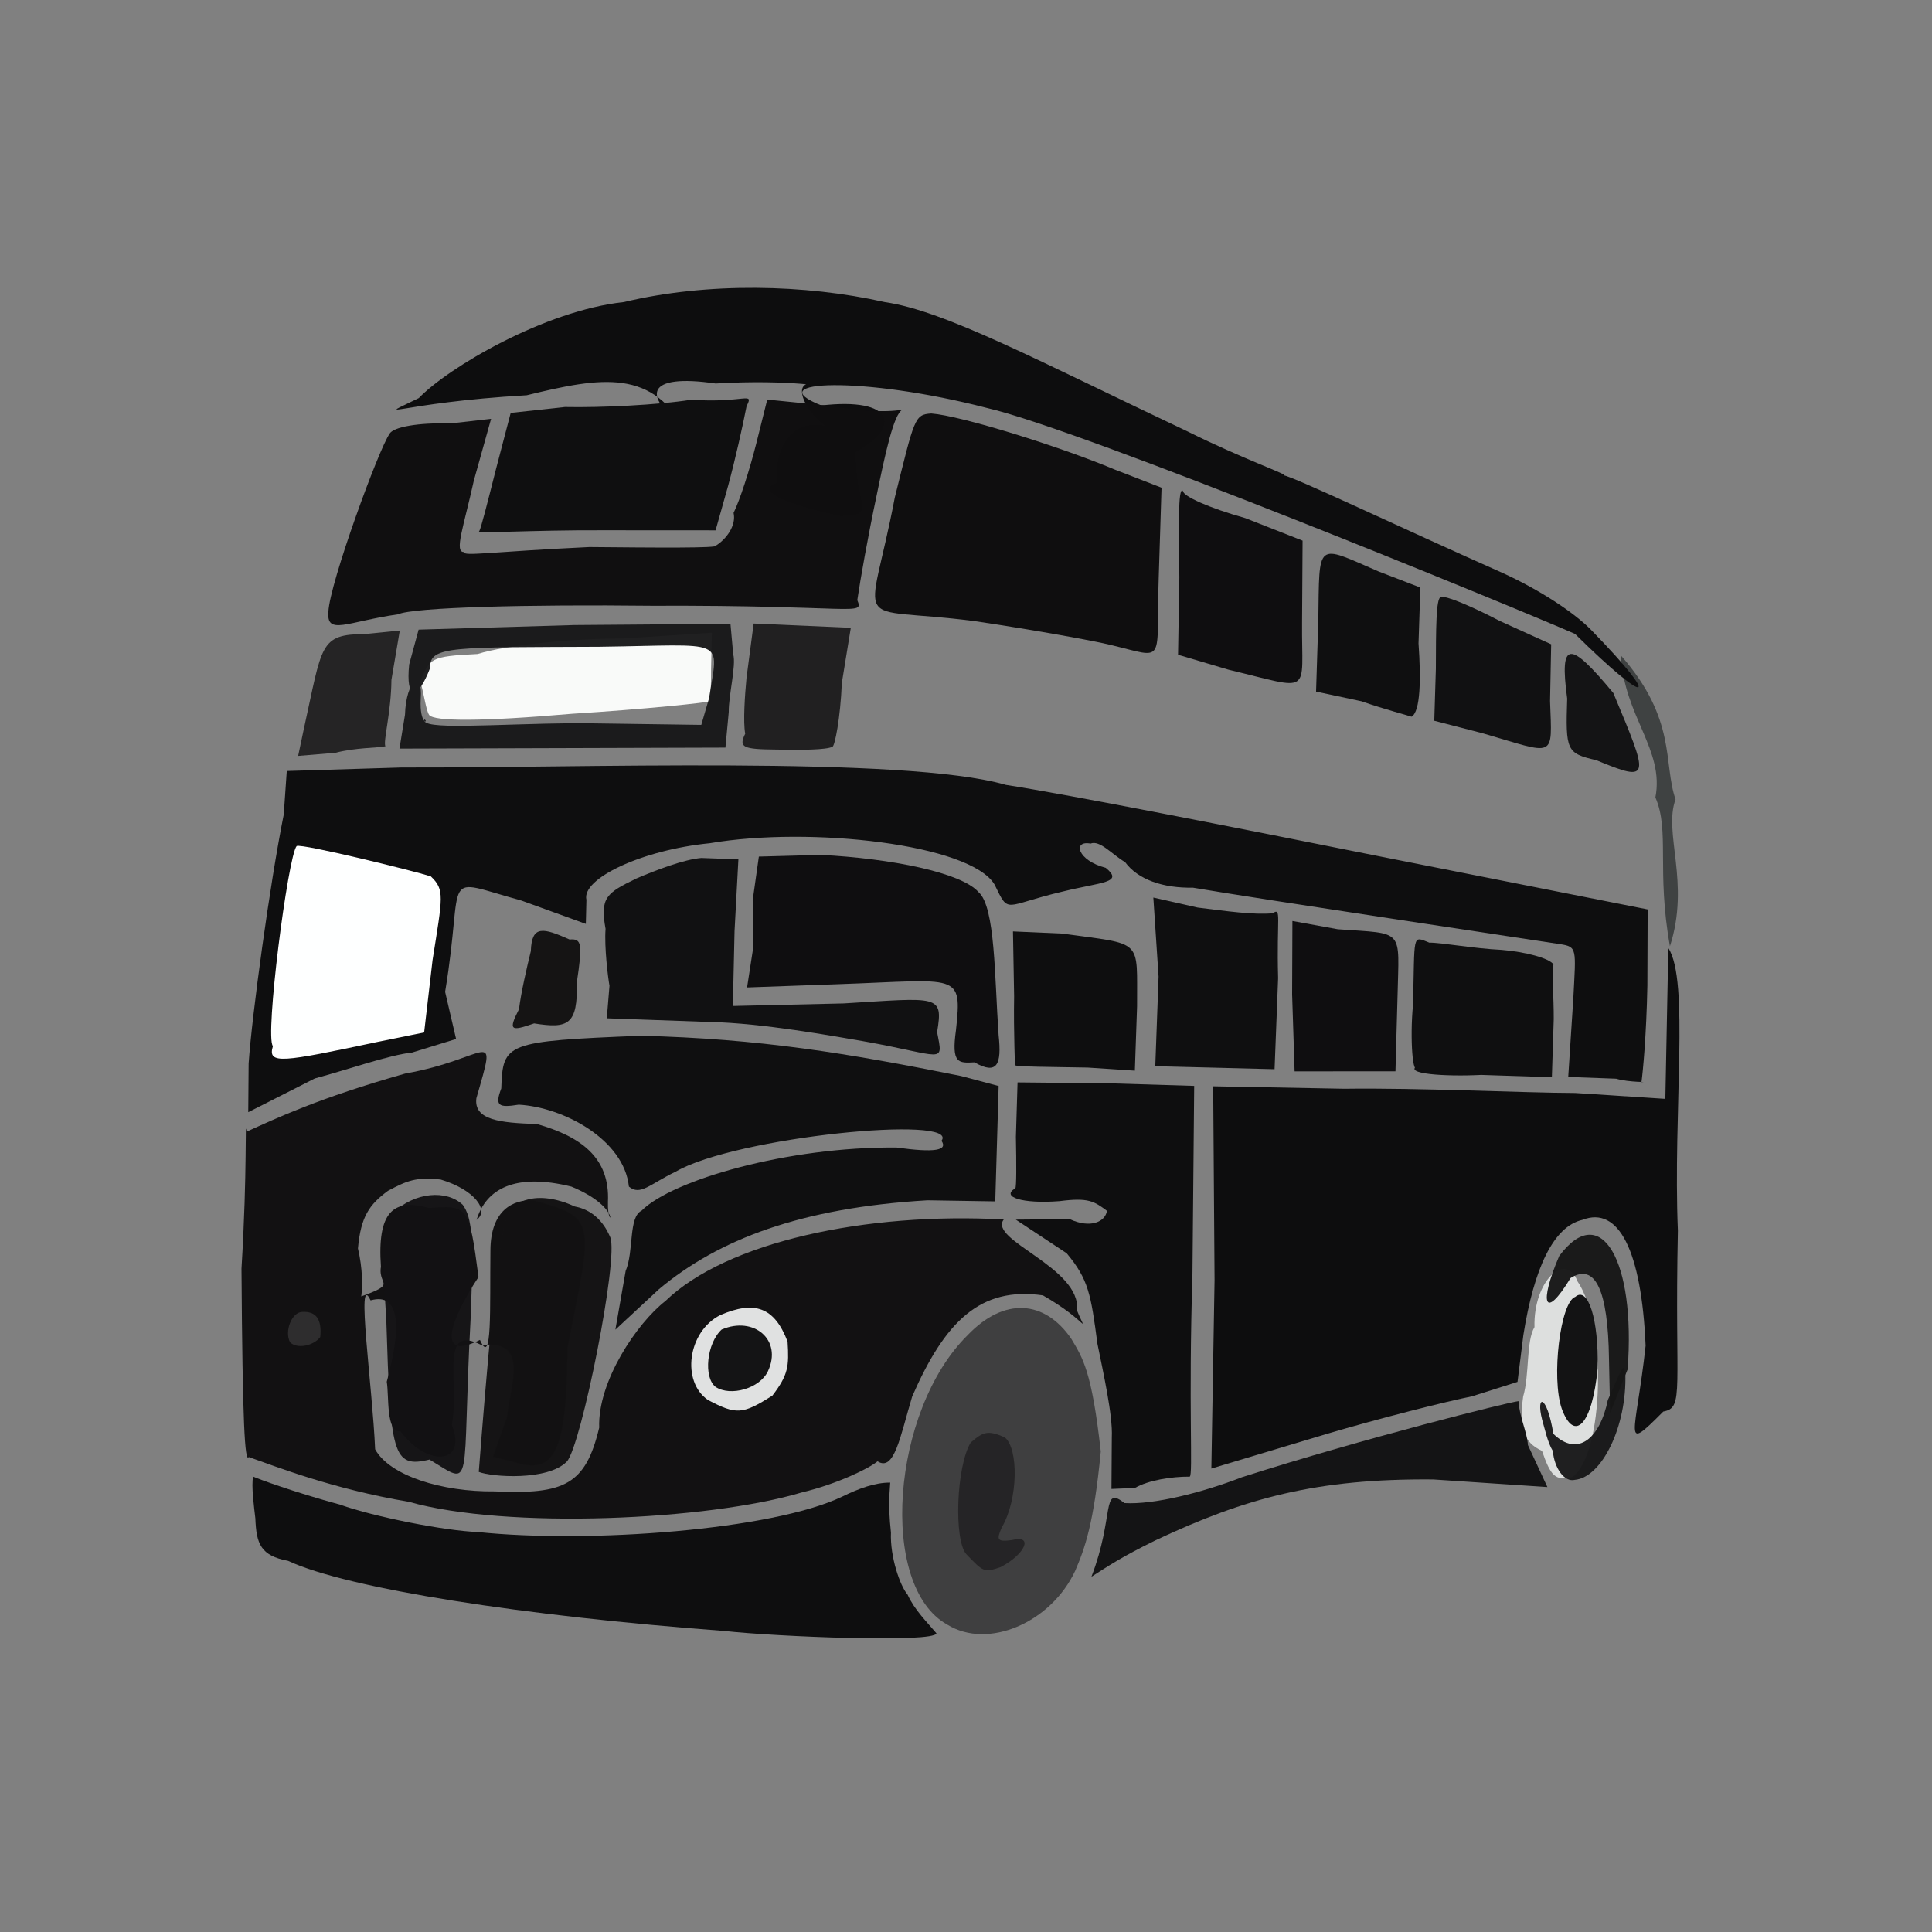<?xml version="1.0" ?>
<svg xmlns="http://www.w3.org/2000/svg" version="1.1" width="224" height="224">
  <rect width="100%" height="100%" fill="#808080" stroke="none"/>
  <defs/>
  <g>
    <path d="M 191.929 92.454 C 193.002 86.913 188.272 83.013 187.938 76.006 C 194.443 83.424 192.807 88.465 194.266 92.681 C 192.826 96.568 196.0 102.325 193.614 109.716 C 192.038 100.894 193.611 96.335 191.929 92.454" stroke-width="1.0" fill="rgb(63, 66, 66)" opacity="1.0"/>
    <path d="M 178.782 168.217 C 176.55 167.196 176.128 165.444 176.596 161.921 C 177.346 159.412 176.925 155.513 177.91 153.869 C 177.764 148.438 181.59 145.056 182.882 148.536 C 186.328 153.557 185.966 168.447 182.356 171.228 C 180.301 171.789 179.774 171.065 178.782 168.217" stroke-width="0.0" fill="rgb(221, 223, 222)" opacity="1.0"/>
    <path d="M 49.763 82.904 C 49.395 82.363 49.169 80.514 48.733 78.981 C 49.865 76.328 49.823 76.098 55.377 75.826 C 58.691 74.784 66.395 74.011 72.071 74.033 L 82.537 73.353 L 82.443 77.572 C 82.452 79.139 82.389 80.921 82.312 81.296 C 82.137 81.454 74.852 82.221 66.33 82.755 C 55.71 83.673 50.401 83.641 49.763 82.904" stroke-width="1.0" fill="rgb(252, 253, 252)" opacity="0.972"/>
    <path d="M 83.915 189.09 C 60.831 187.37 40.274 184.187 33.407 180.967 C 30.221 180.375 29.719 178.997 29.607 176.043 C 29.466 174.823 29.108 172.16 29.354 171.2 C 29.855 171.439 34.084 173.001 39.421 174.45 C 43.425 175.878 51.615 177.49 55.374 177.623 C 68.289 178.973 89.527 177.397 97.635 173.526 C 99.536 172.597 101.429 171.881 103.214 171.896 C 103.196 172.694 102.916 174.198 103.299 177.688 C 103.183 180.488 104.348 183.867 105.224 184.878 C 106.004 186.624 107.501 188.094 108.573 189.367 C 108.378 190.494 90.071 189.775 83.915 189.09" stroke-width="1.0" fill="rgb(14, 14, 15)" opacity="0.994"/>
    <path d="M 109.829 188.36 C 101.815 183.914 103.343 163.527 112.19 154.8 C 116.446 150.347 121.135 150.732 124.215 155.235 C 125.545 157.464 126.588 158.987 127.626 168.293 C 126.818 176.692 125.777 179.518 124.659 182.123 C 121.875 188.09 114.589 191.301 109.829 188.36" stroke-width="1.0" fill="rgb(52, 52, 53)" opacity="0.855"/>
    <path d="M 126.543 182.81 C 129.255 175.743 127.671 172.16 130.378 174.27 C 133.735 174.474 139.355 173.074 144.027 171.258 C 158.157 166.753 174.902 162.572 176.058 162.452 C 176.136 164.176 177.093 166.166 177.147 167.539 L 179.408 172.411 L 166.169 171.529 C 152.678 171.411 144.369 173.686 133.992 178.576 C 129.967 180.545 128.394 181.629 126.543 182.81" stroke-width="1.0" fill="rgb(18, 18, 19)" opacity="0.977"/>
    <path d="M 47.395 174.123 C 38.458 172.609 31.993 170.025 28.844 168.931 C 28.39 169.617 28.12 165.175 28 147.081 C 28.7 135.635 28.372 129.217 28.593 131.208 C 32.031 129.658 36.955 127.309 46.972 124.47 C 56.825 122.722 57.72 118.659 55.233 127.329 C 54.908 129.859 57.962 130.186 62.256 130.321 C 67.34 131.78 70.733 134.203 70.485 139.353 C 70.377 143.164 72.542 140.174 66.248 137.577 C 59.698 135.954 56.343 137.859 55.258 141.433 C 56.781 140.318 54.998 137.924 51.092 136.758 C 48.231 136.437 47.158 136.907 44.987 138.063 C 42.807 139.665 41.83 141.07 41.502 144.748 C 42.588 149.316 41.639 153.791 40.53 150.785 C 46.566 148.71 43.766 149.247 44.167 146.874 C 43.722 140.563 45.56 138.881 49.721 140.061 C 54.227 139.739 54.401 139.778 55.478 148.061 C 52.03 153.309 50.614 157.852 55.649 155.352 C 57.09 158.641 56.782 151.608 56.861 144.984 C 56.876 140.238 59.559 139.072 61.776 139.162 C 69.371 141.223 68.668 141.62 65.784 156.277 C 65.705 168.311 64.321 170.965 59.749 169.547 L 57.172 168.886 L 58.798 164.29 C 59.13 160.66 61.492 155.248 55.835 155.956 C 50.848 153.384 53.304 160.314 52.381 165.216 C 54.23 169.766 49.541 170.15 46.428 165.933 C 44.727 166.15 45.123 161.865 44.842 160.202 C 46.498 154.176 46.537 149.774 42.967 150.768 C 41.23 147.118 43.19 160.808 43.494 168.033 C 45.161 171.087 51.222 172.986 57.351 172.914 C 65.449 173.284 67.894 172.14 69.471 165.527 C 69.279 160.163 73.854 153.4 77.149 150.844 C 84.254 143.969 100.433 140.516 116.379 141.387 C 114.519 143.784 125.405 146.951 124.869 151.936 C 126.072 154.898 126.118 153.165 120.917 150.188 C 113.634 149.139 109.552 153.243 105.76 161.913 C 104.354 166.613 103.689 170.662 101.739 169.425 C 100.828 170.223 97.036 172.067 92.965 173.034 C 82.037 176.298 58.744 177.333 47.395 174.123" stroke-width="0.0" fill="rgb(18, 17, 18)" opacity="0.989"/>
    <path d="M 128.905 166.632 C 129.03 164.132 127.936 159.247 127.236 155.787 C 126.487 150.095 126.205 148.334 123.675 145.308 L 117.772 141.406 L 124.034 141.352 C 126.411 142.453 128.143 141.676 128.344 140.387 C 126.84 139.266 126.194 138.83 122.837 139.263 C 118.521 139.595 116.006 138.767 117.715 137.775 C 117.855 137.695 117.848 134.899 117.786 131.801 L 117.977 125.494 L 128.613 125.6 L 138.456 125.899 L 138.256 147.684 C 137.774 163.264 138.343 171.003 137.94 171.203 C 135.812 171.191 133.143 171.62 131.577 172.516 L 128.865 172.63 L 128.905 166.632" stroke-width="1.0" fill="rgb(14, 14, 15)" opacity="0.993"/>
    <path d="M 55.51 170.652 C 55.566 170.124 57.39 145.303 58.485 142.135 C 58.849 138.976 62.433 137.933 66.631 139.88 C 69.396 140.386 70.432 142.713 70.749 143.441 C 71.782 145.743 67.372 167.705 65.718 169.456 C 63.506 171.713 56.988 171.25 55.51 170.652" stroke-width="1.0" fill="rgb(19, 18, 19)" opacity="0.98"/>
    <path d="M 180.037 168.23 C 179.423 167.223 179.114 165.68 178.794 164.594 C 178.049 161.65 179.337 161.591 180.103 166.247 C 182.944 169.008 185.509 166.75 186.417 162.31 C 188.391 157.91 188.19 158.219 188.446 159.266 C 188.633 165.398 185.708 171.299 182.597 171.575 C 181.385 171.886 180.216 170.24 180.037 168.23" stroke-width="1.0" fill="rgb(23, 23, 24)" opacity="0.958"/>
    <path d="M 49.798 169.224 C 45.479 170.3 45.269 168.489 44.788 153.01 C 44.161 143.625 44.347 141.542 45.554 140.618 C 48.111 138.183 51.781 137.923 53.65 139.685 C 54.756 141.204 54.915 143.572 54.585 152.485 C 53.48 172.808 55.066 172.411 49.798 169.224" stroke-width="1.0" fill="rgb(18, 17, 19)" opacity="0.958"/>
    <path d="M 140.818 148.427 L 140.659 125.946 L 155.875 126.231 C 164.438 126.108 176.597 126.706 182.62 126.723 L 193.083 127.403 L 193.428 109.921 C 195.9 113.705 193.961 128.795 194.536 142.696 C 194.142 161.239 195.331 163.204 192.842 163.66 C 187.924 168.608 189.656 166.475 190.794 156.028 C 190.317 145.001 187.675 139.792 183.465 141.434 C 180.118 142.193 177.859 147.008 176.621 154.793 L 175.943 160.219 L 170.637 161.903 C 167.843 162.45 159.929 164.441 153.734 166.278 L 140.447 170.266 L 140.818 148.427" stroke-width="1.0" fill="rgb(13, 13, 14)" opacity="0.997"/>
    <path d="M 186.548 157.551 C 186.441 149.557 184.953 146.4 182.09 148.181 C 179.059 153.183 178.403 151.149 180.777 145.626 C 185.619 139.115 189.659 146.193 188.71 158.768 L 186.681 163.806 L 186.548 157.551" stroke-width="1.0" fill="rgb(22, 22, 22)" opacity="0.963"/>
    <path d="M 72.538 147.36 C 73.514 145.061 72.848 141.105 74.382 140.37 C 77.929 136.806 91.368 132.925 103.956 133.046 C 108.378 133.661 109.921 133.385 109.159 132.268 C 111.38 129.248 85.3 131.792 78.341 135.844 C 75.324 137.299 74.231 138.677 72.915 137.574 C 72.347 132.139 65.358 128.369 60.143 128.077 C 57.795 128.453 57.349 128.228 58.118 126.195 C 58.309 120.911 58.561 120.723 74.282 120.086 C 88.091 120.425 98.278 122.111 111.429 124.756 L 115.785 125.916 L 115.393 139.291 L 107.533 139.165 C 92.902 140.025 83.302 143.682 76.387 149.484 L 71.348 154.165 L 72.538 147.36" stroke-width="1.0" fill="rgb(15, 15, 16)" opacity="0.99"/>
    <path d="M 28.828 123.309 C 29.204 117.76 31.27 102.564 32.9 94.43 L 33.249 89.392 L 46.628 88.982 C 66.645 89.073 104.862 87.597 116.623 91.001 C 124.018 92.153 142.927 95.875 159.998 99.298 L 191.032 105.441 L 190.999 114.285 C 190.887 120.057 190.473 124.323 190.313 125.468 C 191.331 125.429 188.903 125.512 187.375 125.065 L 181.824 124.863 L 182.42 115.64 C 182.709 109.994 182.89 109.775 180.863 109.465 C 178.206 109.049 146.056 104.244 138.3 102.918 C 134.871 102.985 131.943 101.995 130.446 99.956 C 128.909 99.056 127.526 97.37 126.436 97.807 C 124.342 97.408 124.888 99.764 128.204 100.62 C 130.337 102.377 127.728 102.248 123.189 103.373 C 116.299 104.991 117.039 106.1 115.311 102.556 C 112.514 97.867 93.923 95.782 82.303 97.764 C 74.337 98.556 67.401 101.899 67.99 104.322 L 67.923 107.119 L 60.471 104.419 C 50.762 101.752 53.941 100.949 51.608 114.996 L 52.88 120.46 L 47.776 122.032 C 45.134 122.306 40.199 124.052 36.506 125.034 L 28.784 128.946 L 28.828 123.309" stroke-width="1.0" fill="rgb(14, 14, 15)" opacity="0.993"/>
    <path d="M 164.393 123.538 C 163.791 125.189 163.453 120.346 163.825 116.529 C 164.051 108.261 163.673 108.471 165.715 109.293 C 167.102 109.275 170.856 109.977 174.095 110.13 C 176.848 110.357 179.624 111.092 180.109 111.812 C 179.899 112.914 180.158 115.558 180.143 118.179 L 179.927 124.895 L 171.741 124.626 C 167.462 124.842 162.556 124.494 164.393 123.538" stroke-width="1.0" fill="rgb(15, 15, 16)" opacity="0.989"/>
    <path d="M 112.982 123.168 C 111.131 123.265 110.285 123.341 110.838 119.43 C 111.558 112.68 111.159 113.623 97.295 114.104 L 86.617 114.487 L 87.268 110.27 C 87.309 108.957 87.416 105.658 87.268 104.382 L 87.983 99.315 L 95.182 99.12 C 103.302 99.528 111.468 101.166 113.454 103.435 C 115.405 105.133 115.306 113.295 115.782 120.038 C 116.158 123.467 115.592 124.653 112.982 123.168" stroke-width="1.0" fill="rgb(15, 14, 16)" opacity="0.991"/>
    <path d="M 117.672 123.483 C 117.716 124.381 117.504 119.639 117.579 115.522 L 117.446 107.991 L 123.116 108.24 C 132.671 109.563 131.794 108.732 131.835 116.661 L 131.577 124.134 L 126.116 123.775 C 121.896 123.694 117.623 123.692 117.672 123.483" stroke-width="1.0" fill="rgb(14, 14, 15)" opacity="0.992"/>
    <path d="M 134.327 113.233 L 133.72 104.065 L 138.854 105.224 C 142.209 105.639 145.334 106.09 147.552 105.888 C 148.62 105.176 147.998 106.38 148.186 113.415 L 147.776 123.965 L 133.945 123.618 L 134.327 113.233" stroke-width="1.0" fill="rgb(15, 15, 16)" opacity="0.99"/>
    <path d="M 149.811 115.3 L 149.845 106.782 L 155.105 107.739 C 162.927 108.299 162.203 107.585 162.033 115.515 L 161.793 124.21 L 150.099 124.214 L 149.811 115.3" stroke-width="1.0" fill="rgb(15, 14, 16)" opacity="0.991"/>
    <path d="M 100.045 120.711 C 96.571 120.124 88.437 118.617 82.322 118.49 L 70.354 118.063 L 70.664 114.291 C 70.498 113.378 70.049 109.829 70.21 107.691 C 69.536 104.049 70.359 103.518 73.776 101.857 C 76.061 100.878 79.306 99.641 81.314 99.476 L 85.611 99.633 L 85.164 107.948 L 84.969 116.634 L 97.832 116.338 C 108.831 115.67 109.375 115.278 108.65 119.666 C 109.388 123.483 109.5 122.389 100.045 120.711" stroke-width="1.0" fill="rgb(16, 16, 17)" opacity="0.985"/>
    <path d="M 60.174 117.002 C 60.405 115.099 61.092 112.121 61.547 110.27 C 61.644 107.219 62.975 107.571 66.043 108.93 C 67.485 108.788 67.531 109.509 66.881 113.874 C 66.996 118.844 65.868 119.283 61.924 118.655 C 59.174 119.616 58.924 119.466 60.174 117.002" stroke-width="1.0" fill="rgb(19, 18, 18)" opacity="0.977"/>
    <path d="M 185.079 88.136 C 181.606 87.346 181.511 87.009 181.701 80.99 C 180.781 74.163 181.987 74.247 187.053 80.352 C 191.161 90.197 191.517 90.815 185.079 88.136" stroke-width="1.0" fill="rgb(18, 18, 19)" opacity="0.978"/>
    <path d="M 35.207 84.609 C 37.396 74.737 36.989 73.545 42.341 73.508 L 46.354 73.105 L 45.384 78.824 C 45.349 82.638 44.401 85.974 44.684 86.527 C 43.732 86.728 41.244 86.668 38.887 87.281 L 34.567 87.641 L 35.207 84.609" stroke-width="1.0" fill="rgb(31, 30, 31)" opacity="0.929"/>
    <path d="M 86.401 85.064 C 86.145 83.72 86.358 80.614 86.554 78.571 L 87.38 72.292 L 98.645 72.789 L 97.604 79.181 C 97.441 83.236 96.787 86.564 96.503 86.586 C 95.792 86.938 93.007 86.972 90.039 86.906 C 86.085 86.873 85.628 86.653 86.401 85.064" stroke-width="1.0" fill="rgb(28, 27, 28)" opacity="0.942"/>
    <path d="M 171.9 85.016 L 166.292 83.566 L 166.476 77.536 C 166.491 73.125 166.473 69.242 167.067 69.228 C 167.553 68.992 170.705 70.332 173.884 71.995 L 179.845 74.698 L 179.716 81.277 C 179.951 88.083 180.46 87.498 171.9 85.016" stroke-width="1.0" fill="rgb(16, 16, 17)" opacity="0.986"/>
    <path d="M 157.849 81.305 L 152.587 80.184 L 152.848 71.906 C 152.99 62.647 152.506 63.082 159.831 66.254 L 164.678 68.121 L 164.466 74.599 C 164.752 78.63 164.707 82.517 163.654 83.096 C 163.439 82.994 160.501 82.239 157.849 81.305" stroke-width="1.0" fill="rgb(15, 15, 16)" opacity="0.989"/>
    <path d="M 142.435 77.645 L 136.585 75.912 L 136.735 66.981 C 136.681 61.343 136.554 56.363 137.146 56.908 C 137.142 57.536 140.227 58.904 144.377 60.069 L 151.024 62.682 L 150.964 72.208 C 150.893 80.666 152.307 80.005 142.435 77.645" stroke-width="1.0" fill="rgb(15, 14, 16)" opacity="0.99"/>
    <path d="M 182.614 73.498 C 175.714 70.472 125.265 49.755 114.434 47.303 C 100.104 43.583 87.86 44.069 95.223 47.01 C 103.674 46.038 104.556 49.483 99.232 52.403 C 99.061 58.562 101.884 59.793 97.421 59.824 C 88.842 57.946 88.165 56.573 90.168 55.967 C 89.657 52.92 91.23 48.488 95.637 49.367 C 92.723 47.103 91.68 43.42 95.237 44.749 C 96.502 45.006 91.919 43.935 82.965 44.464 C 74.931 43.285 73.997 45.808 80.203 50.183 C 85.556 48.855 85.089 53.477 82.594 55.468 C 81.523 56.111 63.404 51.953 61.024 50.043 C 61.357 48.503 63.024 48.014 65.24 48.17 C 71.593 47.939 78.476 50.105 79.714 50.434 C 75.817 42.649 69.743 43.707 61.073 45.826 C 46.042 46.7 43.022 48.891 48.557 46.156 C 51.951 42.633 63.128 36.006 72.346 35.02 C 82.023 32.699 93.376 32.948 102.584 35.026 C 109.595 36.043 120.322 41.813 137.742 50.05 C 144.165 53.243 149.684 55.154 148.826 55.109 C 150.048 55.286 162.504 61.235 174.233 66.438 C 178.451 68.36 182.506 71 184.519 73.075 C 192.831 81.616 191.232 82.005 182.614 73.498" stroke-width="0.0" fill="rgb(13, 13, 14)" opacity="1.0"/>
    <path d="M 128.745 74.769 C 127.065 74.35 120.21 73.08 112.947 72.006 C 98.332 70.126 100.694 73.707 103.744 57.691 C 106.04 48.466 106.024 48.066 107.979 47.942 C 111.409 48.199 122.755 51.719 129.263 54.45 L 134.671 56.544 L 134.342 67.041 C 134.007 77.12 135.332 76.34 128.745 74.769" stroke-width="1.0" fill="rgb(14, 13, 14)" opacity="0.996"/>
    <path d="M 38.076 70.924 C 38.214 67.618 43.948 51.979 45.163 50.309 C 45.547 49.498 48.598 48.98 52.16 49.103 L 56.938 48.562 L 54.939 55.717 C 53.772 61.017 52.63 64.046 53.792 64.003 C 53.686 64.54 56.962 63.957 68.326 63.425 C 75.947 63.496 83.39 63.567 83.007 63.255 C 84.17 62.542 85.392 60.95 85.052 59.463 C 85.769 58.008 86.879 54.608 87.674 51.46 L 88.956 46.331 L 96.334 47.072 C 99.354 47.64 102.524 47.855 104.632 47.503 C 103.618 47.978 102.615 52.693 101.607 57.596 C 100.637 62.164 99.744 67.208 99.398 69.578 C 100.165 71.47 99.267 70.145 75.469 70.232 C 61.4 70.074 47.964 70.397 46.125 71.229 C 40.252 72.072 37.837 73.714 38.076 70.924" stroke-width="1.0" fill="rgb(16, 15, 16)" opacity="0.991"/>
    <path d="M 55.571 61.576 C 55.764 61.255 56.523 58.276 57.504 54.395 L 59.211 47.875 L 65.498 47.19 C 69.646 47.275 76.248 46.962 80.131 46.347 C 86.335 46.767 87.443 45.329 86.559 47.097 C 86.078 49.543 85.274 53.157 84.427 56.296 L 82.966 61.487 L 69.905 61.479 C 61.452 61.444 54.967 61.905 55.571 61.576" stroke-width="1.0" fill="rgb(15, 15, 16)" opacity="1"/>
    <path d="M 181.079 163.345 C 179.827 159.737 180.922 150.932 182.639 150.363 C 184.109 149.082 185.378 152.975 185.228 158.693 C 184.619 165.145 182.539 167.323 181.079 163.345" stroke-width="1.0" fill="rgb(17, 17, 18)" opacity="0.982"/>
    <path d="M 46.956 82.864 C 47.071 78.871 49.044 77.378 48.779 81.051 C 48.622 84.066 49.775 83.817 49.217 83.39 C 48.664 84.7 56.892 83.941 66.895 83.84 L 81.308 84.043 L 82.211 80.948 C 83.3 73.813 84.478 74.793 69.423 74.988 C 52.956 75.073 49.725 74.832 49.891 77.391 C 48.36 81.415 47.021 81.108 47.441 77.042 L 48.536 73.001 L 66.574 72.469 L 84.692 72.326 L 85.012 75.87 C 85.373 77.144 84.459 80.661 84.492 82.563 L 84.107 86.68 L 46.316 86.794 L 46.956 82.864" stroke-width="1.0" fill="rgb(23, 23, 24)" opacity="0.958"/>
    <path d="M 112.03 180.186 C 110.584 178.554 110.86 170.041 112.545 167.252 C 114.02 165.974 114.537 165.806 116.488 166.646 C 118.113 167.939 118.058 173.854 116.148 177.094 C 115.511 178.54 115.61 178.791 117.337 178.553 C 119.826 177.911 118.944 180.154 116.007 181.697 C 114.081 182.349 114.017 182.264 112.03 180.186" stroke-width="1.0" fill="rgb(37, 36, 37)" opacity="0.976"/>
    <path d="M 82.088 162.32 C 78.981 160.206 79.706 154.383 83.524 152.468 C 87.506 150.756 89.797 151.558 91.313 155.548 C 91.491 158.427 91.396 159.396 89.557 161.806 C 86.094 164 85.4 164.057 82.088 162.32" stroke-width="1.0" fill="rgb(237, 238, 238)" opacity="0.938"/>
    <path d="M 33.627 155.624 C 32.958 154.344 33.823 152.158 35.015 152.108 C 36.661 152.006 37.332 152.955 37.129 155.024 C 36.336 156.05 34.432 156.437 33.627 155.624" stroke-width="1.0" fill="rgb(48, 47, 48)" opacity="0.942"/>
    <path d="M 31.643 121.281 C 30.686 120.28 33.375 99.288 34.396 98.089 C 35.049 97.793 47.831 100.937 49.945 101.606 C 51.583 103.16 51.319 103.939 50.152 111.315 L 49.176 119.703 L 43.825 120.79 C 32.685 123.149 30.99 123.462 31.643 121.281" stroke-width="1.0" fill="rgb(254, 255, 255)" opacity="0.999"/>
    <path d="M 82.971 160.806 C 81.537 159.696 81.933 155.745 83.672 154.147 C 87.429 152.55 90.73 155.368 89.04 158.975 C 88.089 161.005 84.688 161.938 82.971 160.806" stroke-width="1.0" fill="rgb(17, 17, 18)" opacity="0.981"/>
  </g>
</svg>
